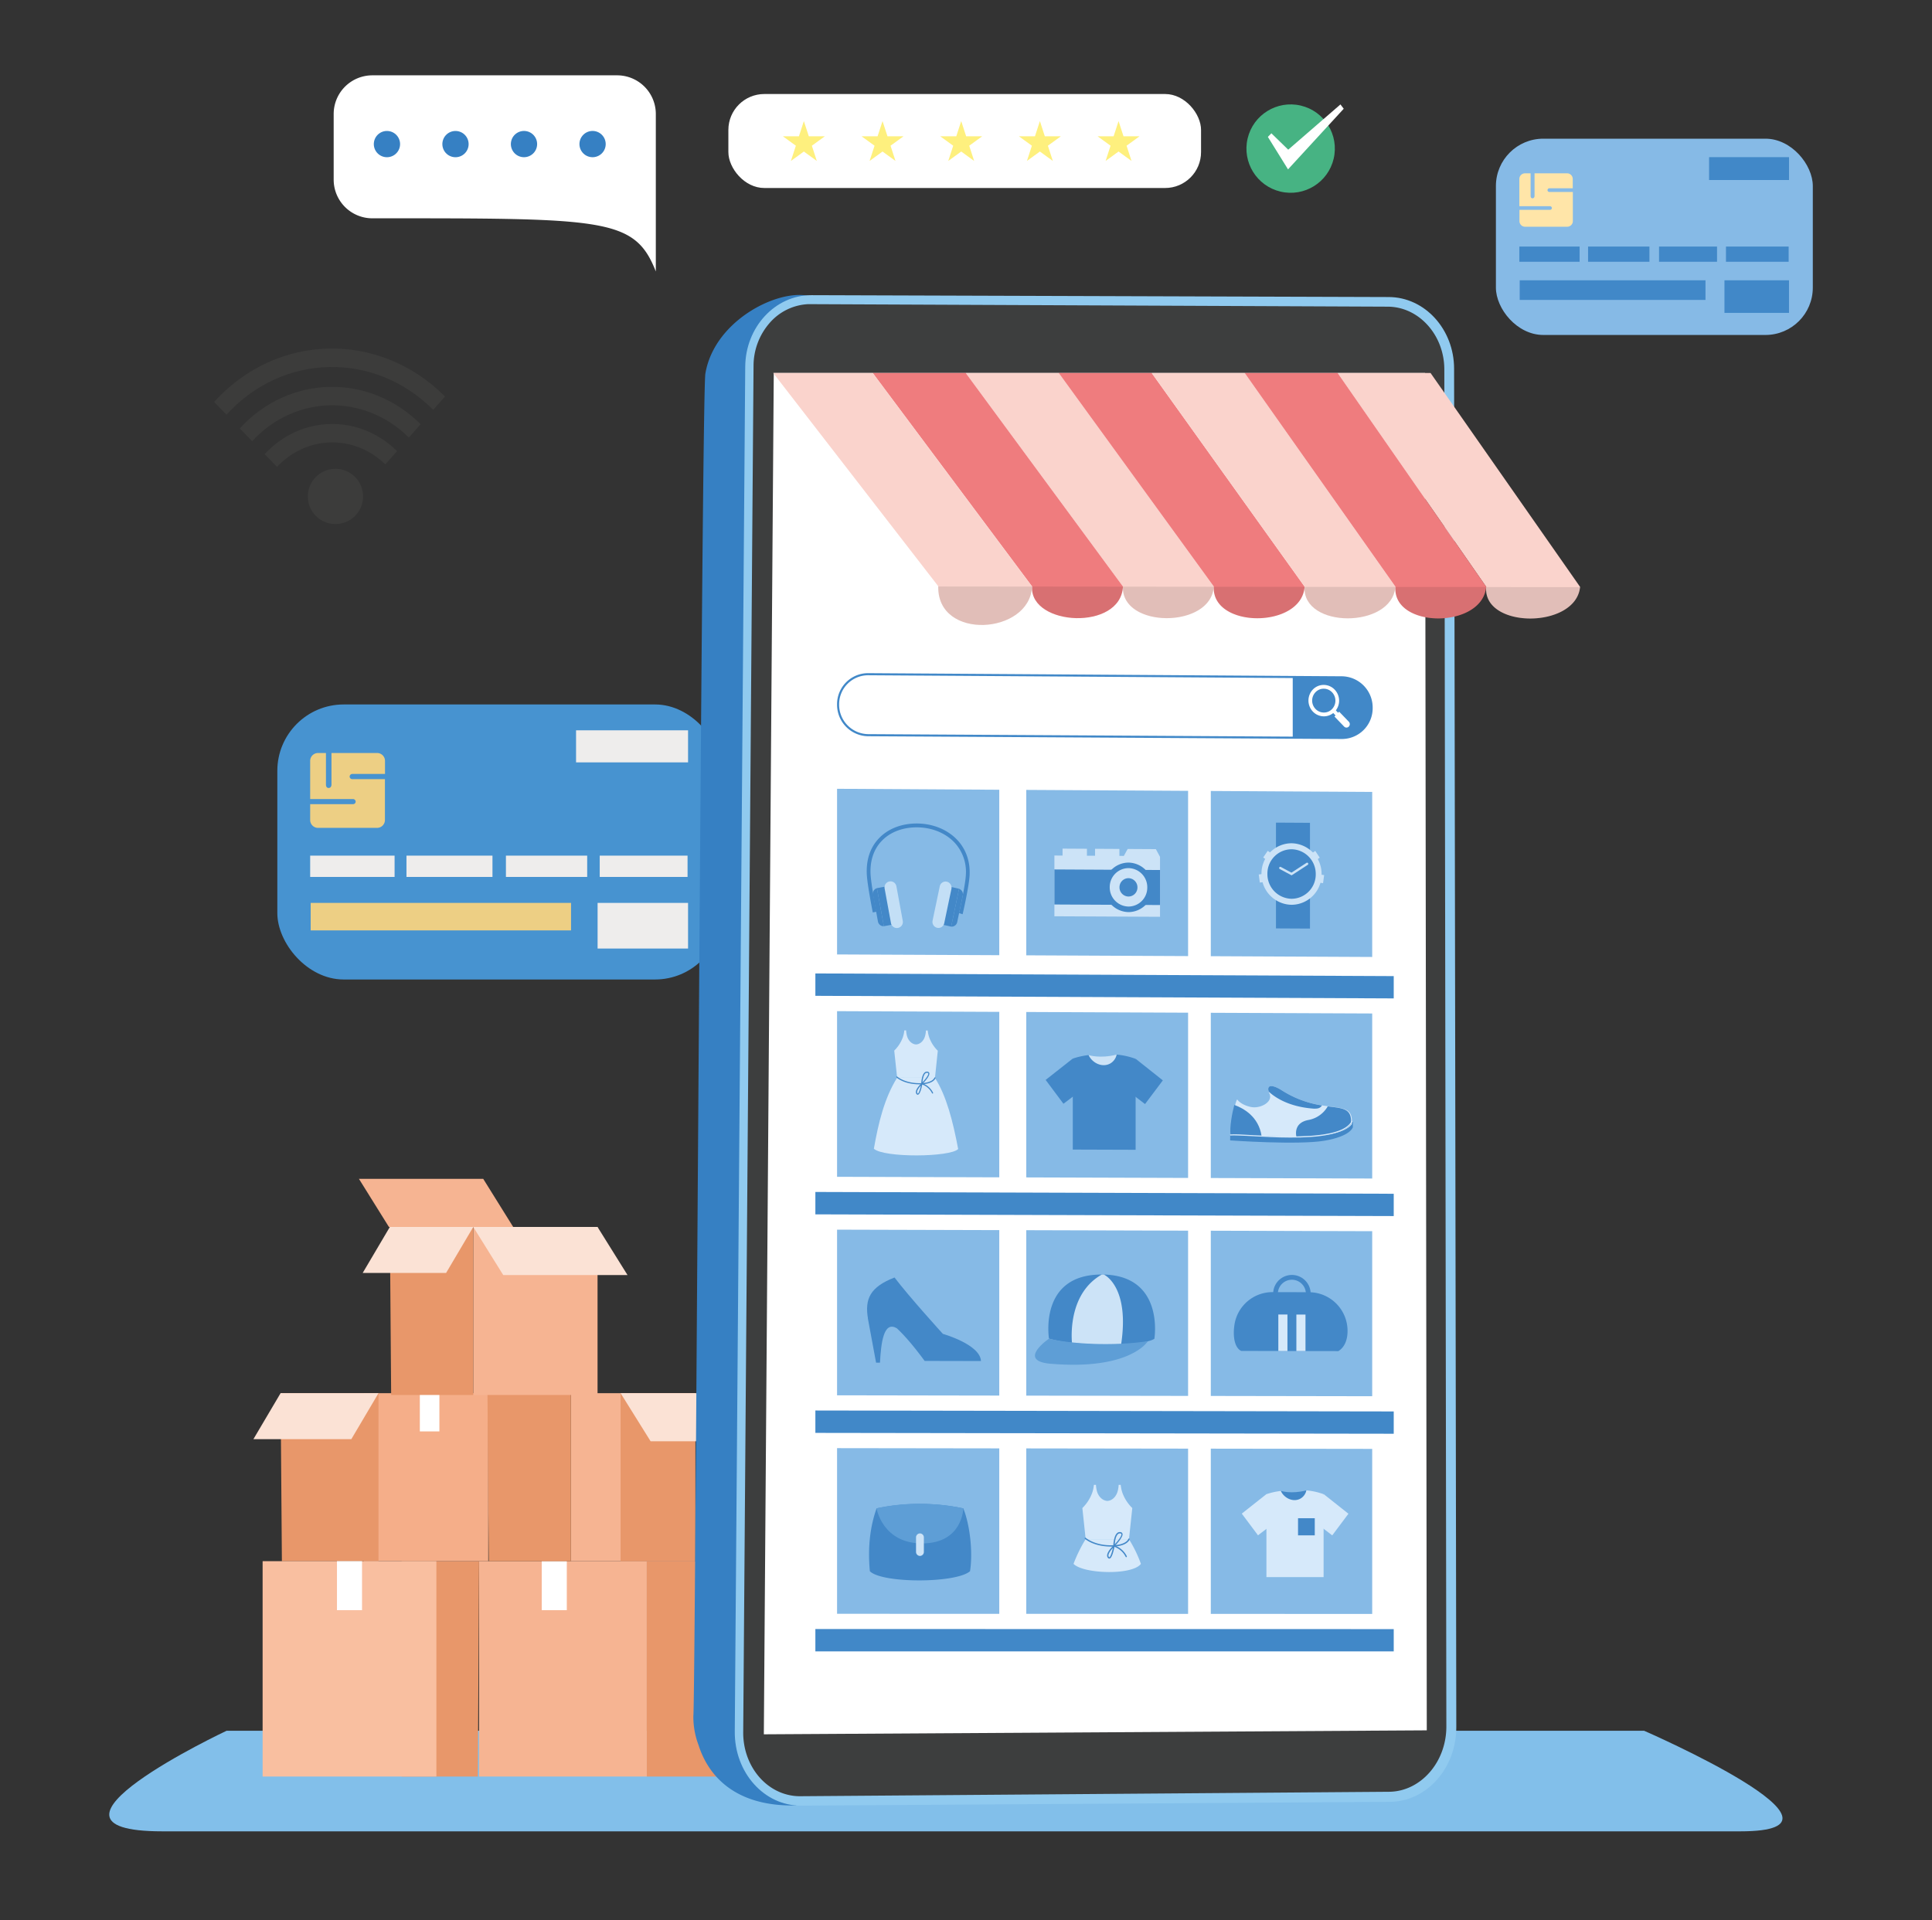 <svg xmlns="http://www.w3.org/2000/svg" viewBox="0 0 1199 1192"><rect x="0" y="0" width="1199" height="1192" fill="#333333" stroke="none"/><defs><style>.cls-1{isolation:isolate;}.cls-2{fill:#82bfea;}.cls-3{fill:#f6b492;}.cls-4{fill:#e8976a;}.cls-15,.cls-5{fill:#fff;}.cls-5{mix-blend-mode:soft-light;}.cls-6{fill:#f5ae89;}.cls-7{fill:#fbe2d5;}.cls-8{fill:#f9bfa0;}.cls-9{fill:#4793d0;}.cls-10{fill:#edcf84;}.cls-11{fill:#eeedec;}.cls-12{fill:#3680c3;}.cls-13{fill:#90caef;}.cls-14{fill:#3d3e3e;}.cls-16{fill:#fad3cc;}.cls-17{fill:#ef7c7e;}.cls-18{fill:#010101;opacity:0.1;mix-blend-mode:hard-light;}.cls-19{fill:#4188c8;}.cls-20{fill:#86bae6;}.cls-21{fill:#4388c8;}.cls-22{fill:#c3dff6;}.cls-23{fill:#cce3f7;}.cls-24{fill:#d6e9fa;}.cls-25{fill:#5e9ed6;}.cls-26{fill:#3c3c3b;}.cls-27{fill:#fef07e;}.cls-28{fill:#ffe5a8;}.cls-29{fill:#47b383;}</style></defs><g class="cls-1"><g id="Layer_1" data-name="Layer 1"><path class="cls-2" d="M1080.06,1136.77H100.81c-92.93,0,39.85-62.45,39.85-62.45H1020.3S1163.61,1136.77,1080.06,1136.77Z"/><rect class="cls-3" x="297.31" y="969.07" width="104.1" height="133.68"/><polygon class="cls-4" points="401.42 1102.75 401.42 969.07 462.55 969.07 461.59 1102.75 401.42 1102.75"/><rect class="cls-5" x="336.2" y="969.07" width="15.56" height="30.42" transform="translate(687.96 1968.56) rotate(180)"/><polygon class="cls-4" points="249.26 1102.75 249.26 969.07 297.31 969.07 296.56 1102.75 249.26 1102.75"/><rect class="cls-6" x="225.89" y="864.79" width="77.13" height="104.28"/><polygon class="cls-4" points="234.9 969.07 234.9 864.79 174.13 864.79 174.94 969.07 234.9 969.07"/><rect class="cls-5" x="260.55" y="864.79" width="12.14" height="23.73"/><rect class="cls-3" x="354.29" y="864.79" width="77.13" height="104.28"/><polygon class="cls-4" points="354.29 969.07 354.29 864.79 302.53 864.79 303.34 969.07 354.29 969.07"/><rect class="cls-3" x="293.71" y="761.62" width="77.13" height="104.28"/><polygon class="cls-4" points="293.71 865.9 293.71 761.62 241.94 761.62 242.75 865.9 293.71 865.9"/><polygon class="cls-7" points="389.45 791.48 312.32 791.48 293.71 761.62 370.83 761.62 389.45 791.48"/><polygon class="cls-3" points="318.5 761.62 241.37 761.62 222.76 731.75 299.89 731.75 318.5 761.62"/><polygon class="cls-7" points="225.08 790.17 276.84 790.17 293.71 761.62 241.94 761.62 225.08 790.17"/><polygon class="cls-7" points="157.26 893.34 218.03 893.34 234.9 864.79 174.13 864.79 157.26 893.34"/><rect class="cls-4" x="385.15" y="864.79" width="46.27" height="104.28"/><polygon class="cls-7" points="480.89 894.65 403.77 894.65 385.15 864.79 462.28 864.79 480.89 894.65"/><rect class="cls-8" x="162.98" y="969.07" width="107.84" height="133.68"/><rect class="cls-5" x="209.12" y="969.07" width="15.56" height="30.42" transform="translate(433.8 1968.56) rotate(180)"/><rect class="cls-9" x="172.11" y="437.28" width="275.6" height="170.72" rx="41.19"/><path class="cls-10" d="M218.69,480.41h20.24V472.3a4.89,4.89,0,0,0-4.89-4.89H205.71V487c0,1.17-.62,2.12-1.79,2.12h0c-1.17,0-1.63-1-1.63-2.12V467.41h-4.9a4.89,4.89,0,0,0-4.9,4.89V496h26.57a1.65,1.65,0,0,1,1.66,1.42,1.59,1.59,0,0,1-1.57,1.74H192.49V509a4.89,4.89,0,0,0,4.9,4.89H234a4.89,4.89,0,0,0,4.89-4.89V483.63H218.6a1.6,1.6,0,0,1-1.6-1.78A1.67,1.67,0,0,1,218.69,480.41Z"/><rect class="cls-11" x="370.87" y="560.46" width="56.14" height="28.33"/><rect class="cls-11" x="192.49" y="531.12" width="52.39" height="13.22"/><rect class="cls-11" x="252.26" y="531.12" width="53.37" height="13.22"/><rect class="cls-11" x="372.19" y="531.12" width="54.51" height="13.22"/><rect class="cls-11" x="313.98" y="531.12" width="50.43" height="13.22"/><rect class="cls-10" x="192.81" y="560.46" width="161.58" height="17.07"/><rect class="cls-11" x="357.5" y="453.33" width="69.51" height="19.9"/><path class="cls-12" d="M437.76,231.87c7.46-44.16,75.46-64.1,74.13-35.27l311.76,1.82c21.6.13,39.11,19.56,39.13,43.41l.64,819.94c0,24.72-17.79,44.93-39.8,45.12l-318.26,2.73c-2,4.14-5.67,7.92-11.5,11.07-36.5.78-54-17.25-60.4-37.62a49.21,49.21,0,0,1-3.16-17.89C431.57,1054.5,435.45,242.23,437.76,231.87Z"/><path class="cls-13" d="M497.27,1120.82l365.31-2.36c22.8-.14,41.24-20.9,41.2-46.33L902.41,228.9c0-24.52-18.19-44.45-40.55-44.52l-358.22-1.16c-22.53-.08-41,19.82-41.15,44.45L456,1074.8C455.81,1100.35,474.28,1121,497.27,1120.82Z"/><path class="cls-14" d="M492.22,1114.69a32.29,32.29,0,0,0,4.62.28l365.2-2.76c19.59-.15,35.6-18.34,35.57-40.54l-1.26-842.31c0-21.41-15.79-38.88-35-39l-358.19-1.56c-.56,0-1.13,0-1.69,0a33.86,33.86,0,0,0-23.73,11.55,40.52,40.52,0,0,0-10.09,26.81l-6.41,848C461.08,1095.33,474.36,1112.29,492.22,1114.69Z"/><polygon class="cls-15" points="480.2 231.51 474.04 1076.54 885.46 1074.08 884.41 231.51 480.2 231.51"/><path class="cls-16" d="M599.32,231.51,696.88,364a1,1,0,0,0,0,.17c-1,26,54.67,26.08,56.37.06,0-.06,0-.11,0-.17L657.05,231.51Z"/><path class="cls-17" d="M657.05,231.51l96.22,132.55a1,1,0,0,0,0,.17c-1.23,26,54.39,26.07,56.36.06a1,1,0,0,0,0-.17L714.75,231.51Z"/><path class="cls-17" d="M541.59,231.51,640.48,364v.17c0,.1,0,.2,0,.3-.86,24.21,54.93,27.16,56.42-.25,0-.05,0-.11,0-.17L599.32,231.51Z"/><path class="cls-16" d="M479.84,231.51,582.28,363.89v.17c-.65,33.75,56.53,29.76,58.17.36,0-.1,0-.2,0-.3V364L541.59,231.51Z"/><path class="cls-16" d="M887.79,231.51H830.13l92.18,132.72c0,.06,0,.12,0,.17-2,26,55.49,26.06,58.28.06a1,1,0,0,0,0-.17Z"/><path class="cls-16" d="M714.75,231.51l94.88,132.61v.17c-1.5,26,54.1,26.06,56.33.06,0-.06,0-.11,0-.17L772.45,231.51Z"/><path class="cls-17" d="M772.45,231.51,866,364.18a1,1,0,0,0,0,.17c-1.76,26,53.82,26.06,56.32,0a.88.88,0,0,0,0-.17L830.13,231.51Z"/><path class="cls-18" d="M696.87,364.17c-1.49,27.41-57.28,24.46-56.42.25-1.64,29.4-58.82,33.39-58.17-.36Z"/><path class="cls-18" d="M696.88,364.17l56.37.06C751.55,390.25,695.92,390.19,696.88,364.17Z"/><path class="cls-18" d="M753.26,364.23l56.36.06C807.65,390.3,752,390.25,753.26,364.23Z"/><path class="cls-18" d="M809.63,364.29l56.33.06C863.73,390.35,808.13,390.3,809.63,364.29Z"/><path class="cls-18" d="M866,364.35l56.32,0C919.79,390.41,864.21,390.35,866,364.35Z"/><path class="cls-18" d="M980.58,364.46c-2.79,26-60.3,26-58.28-.06Z"/><polygon class="cls-19" points="864.95 1025.08 506.02 1025.08 506.02 1011.19 864.95 1011.24 864.95 1025.08"/><polygon class="cls-19" points="864.95 889.97 506.02 889.44 506.02 875.54 864.95 876.13 864.95 889.97"/><polygon class="cls-19" points="864.95 754.85 506.02 753.79 506.02 739.89 864.95 741.01 864.95 754.85"/><polygon class="cls-19" points="864.95 619.74 506.02 618.14 506.02 604.25 864.95 605.9 864.95 619.74"/><path class="cls-19" d="M832.88,458.72,538.69,457a19.56,19.56,0,0,1-19.21-19.69,19.27,19.27,0,0,1,19.21-19.46l294.19,1.94a19.4,19.4,0,0,1,19,19.58A19.12,19.12,0,0,1,832.88,458.72ZM538.69,419.15a18,18,0,0,0-17.93,18.16,18.27,18.27,0,0,0,17.93,18.39l294.19,1.73a17.84,17.84,0,0,0,17.73-18.06,18.12,18.12,0,0,0-17.73-18.29Z"/><path class="cls-19" d="M832.88,420.43l-30.61-.2V457.9l30.61.18a18.47,18.47,0,0,0,18.36-18.71A18.75,18.75,0,0,0,832.88,420.43Z"/><path class="cls-15" d="M821.54,444.65a9.44,9.44,0,0,1-6.73-2.9,9.93,9.93,0,0,1,0-13.79,9.27,9.27,0,0,1,6.73-2.81,9.4,9.4,0,0,1,6.73,2.9h0a9.92,9.92,0,0,1,0,13.78A9.32,9.32,0,0,1,821.54,444.65Zm0-17.15a7,7,0,0,0-5.1,2.14,7.52,7.52,0,0,0,0,10.46,7.12,7.12,0,0,0,5.1,2.19,7,7,0,0,0,5.11-2.13,7.54,7.54,0,0,0,0-10.46A7.13,7.13,0,0,0,821.54,427.5Z"/><polygon class="cls-15" points="833.86 449.32 826.65 441.82 828.27 440.17 835.48 447.67 833.86 449.32"/><path class="cls-15" d="M837.08,451h0a2,2,0,0,1-2.92,0l-6-6.23,2.92-3,6,6.22A2.18,2.18,0,0,1,837.08,451Z"/><polygon class="cls-20" points="620.15 592.92 519.48 592.45 519.48 489.63 620.15 490.22 620.15 592.92"/><polygon class="cls-20" points="737.33 593.48 636.91 593 636.91 490.32 737.33 490.9 737.33 593.48"/><polygon class="cls-20" points="851.59 594.02 751.42 593.54 751.42 490.99 851.59 491.57 851.59 594.02"/><polygon class="cls-20" points="620.15 730.8 519.48 730.48 519.48 627.66 620.15 628.1 620.15 730.8"/><polygon class="cls-20" points="737.33 731.18 636.91 730.86 636.91 628.17 737.33 628.61 737.33 731.18"/><polygon class="cls-20" points="851.59 731.55 751.42 731.23 751.42 628.67 851.59 629.1 851.59 731.55"/><polygon class="cls-20" points="620.15 866.28 519.48 866.11 519.48 763.29 620.15 763.57 620.15 866.28"/><polygon class="cls-20" points="737.33 866.48 636.91 866.31 636.91 763.62 737.33 763.91 737.33 866.48"/><polygon class="cls-20" points="851.59 866.68 751.42 866.51 751.42 763.95 851.59 764.24 851.59 866.68"/><polygon class="cls-20" points="620.15 1001.76 519.48 1001.73 519.48 898.91 620.15 899.05 620.15 1001.76"/><polygon class="cls-20" points="737.33 1001.79 636.91 1001.76 636.91 899.07 737.33 899.21 737.33 1001.79"/><polygon class="cls-20" points="851.59 1001.82 751.42 1001.79 751.42 899.23 851.59 899.37 851.59 1001.82"/><path class="cls-21" d="M597.4,567.48l-2.24-.69c.05-.16,3.94-17.18,4.25-23.66a26.75,26.75,0,0,0-6.91-20c-5.59-6-14.1-9.52-23.36-9.57-9-.05-16.92,3-22.17,8.66-4.83,5.18-7.14,12.29-6.69,20.56.36,6.54,3.63,23,3.67,23.15l-2.3.46c-.13-.68-3.34-16.78-3.7-23.49-.49-8.94,2-16.66,7.32-22.33,5.69-6.11,14.17-9.45,23.87-9.4,9.89.06,19,3.82,25.06,10.32,5.34,5.76,7.95,13.27,7.54,21.74C601.42,550,597.6,566.79,597.4,567.48Z"/><path class="cls-21" d="M541.8,555.33,544.85,572a3.53,3.53,0,0,0,3.67,2.92l-4.3-23.62A3.54,3.54,0,0,0,541.8,555.33Z"/><path class="cls-21" d="M548.94,574.84l6.57-1.22L551.17,550l-6.58,1.23a2.22,2.22,0,0,0-.37.09l4.3,23.62A2,2,0,0,0,548.94,574.84Z"/><path class="cls-22" d="M557.26,576h0a3.72,3.72,0,0,1-4.32-3L549,551.54a3.76,3.76,0,0,1,3-4.4h0a3.73,3.73,0,0,1,4.31,3l3.93,21.38A3.75,3.75,0,0,1,557.26,576Z"/><path class="cls-21" d="M597.51,555.85l-3.46,16.52a3.49,3.49,0,0,1-3.74,2.79l4.88-23.45A3.59,3.59,0,0,1,597.51,555.85Z"/><path class="cls-21" d="M589.9,575.1l-6.54-1.46,4.93-23.5,6.53,1.46.37.11-4.88,23.45A2.9,2.9,0,0,1,589.9,575.1Z"/><path class="cls-22" d="M581.56,575.91h0A3.68,3.68,0,0,0,586,573l4.45-21.21a3.8,3.8,0,0,0-2.84-4.5h0a3.67,3.67,0,0,0-4.39,2.88l-4.45,21.22A3.8,3.8,0,0,0,581.56,575.91Z"/><polygon class="cls-23" points="699.83 526.98 697.46 531.29 654.36 531.05 654.36 568.76 719.91 569.08 719.91 531.86 717.32 527.08 699.83 526.98"/><polygon class="cls-23" points="694.7 533.17 679.59 533.09 679.59 526.87 694.7 526.96 694.7 533.17"/><polygon class="cls-23" points="674.55 533.06 659.42 532.98 659.42 526.76 674.55 526.85 674.55 533.06"/><polygon class="cls-21" points="719.91 561.78 654.36 561.45 654.36 539.69 719.91 540.04 719.91 561.78"/><path class="cls-21" d="M715.36,550.88a15.11,15.11,0,0,1-15,15.29,15.3,15.3,0,0,1-15-15.44,15.11,15.11,0,0,1,15-15.29A15.3,15.3,0,0,1,715.36,550.88Z"/><path class="cls-23" d="M712,550.87a11.71,11.71,0,0,1-11.65,11.85,11.87,11.87,0,0,1-11.65-12,11.71,11.71,0,0,1,11.65-11.85A11.85,11.85,0,0,1,712,550.87Z"/><path class="cls-21" d="M705.9,550.83a5.59,5.59,0,0,1-5.57,5.67,5.66,5.66,0,0,1-5.57-5.72,5.59,5.59,0,0,1,5.57-5.67A5.67,5.67,0,0,1,705.9,550.83Z"/><path class="cls-21" d="M608.8,844.84c-.51-10.35-23.65-16.86-23.65-16.86s-21.18-23.31-30-35c-15.08,5.88-18.67,13.17-16.43,25.86,7.35-6.24,19.88,5.23,35.12,25.92Z"/><path class="cls-21" d="M538.69,818.85l5,27h2.42c.68-12.14,2.19-25.89,10.22-21.49C556.36,813.51,538.69,813.47,538.69,818.85Z"/><path class="cls-24" d="M576.63,643.84a18.37,18.37,0,0,1-.88-4.19h-1.12a15,15,0,0,1-.51,3.36c-.79,3-3,5.18-5.63,5.31-2.63-.15-4.85-2.39-5.64-5.36a16.39,16.39,0,0,1-.51-3.36h-1.12a18.4,18.4,0,0,1-.88,4.18,22,22,0,0,1-5.38,8.36l1.8,16.85L568,669h1l11.24.05L582,652.24A22.23,22.23,0,0,1,576.63,643.84Z"/><path class="cls-24" d="M594.64,713.24c-5,5.12-46.1,5.49-52.32-.18,2.81-15.94,6.48-31.34,14.43-44.08l23.47.1C587.33,680.12,591.39,696,594.64,713.24Z"/><path class="cls-21" d="M570.53,673.07c-9.51,0-14-4.11-14.2-4.28a.37.37,0,0,1,0-.51.35.35,0,0,1,.49,0c.05,0,4.51,4.06,13.73,4.09h0c8.2,0,9.34-3.35,9.35-3.38a.33.33,0,0,1,.43-.23.35.35,0,0,1,.24.44c0,.16-1.22,3.92-10,3.89Z"/><path class="cls-21" d="M569.56,679.54a1,1,0,0,1-.76-.44c-1.72-2.15,2.57-6.2,3.06-6.65l.77-.71-.19,1c-.27,1.49-1.26,6.36-2.67,6.73A.66.66,0,0,1,569.56,679.54Zm2-5.75c-1.33,1.42-3.07,3.74-2.18,4.86.07.09.17.19.25.17C570.18,678.67,571,676.27,571.52,673.79Z"/><path class="cls-21" d="M571.72,673.58l0-.87c0-.22.14-5.25,2.07-6.94a2.16,2.16,0,0,1,1.78-.54,1.27,1.27,0,0,1,1.14.82c.6,1.85-3.56,6.09-4.4,6.92Zm3.56-7.66a1.45,1.45,0,0,0-1,.4c-1.24,1.07-1.65,4-1.78,5.47,1.76-1.86,3.89-4.54,3.57-5.51,0-.07-.08-.27-.57-.34Z"/><path class="cls-21" d="M578.75,678.81a.37.37,0,0,1-.32-.2,11,11,0,0,0-6.42-5.55.35.35,0,0,1-.25-.44.33.33,0,0,1,.42-.25,11.52,11.52,0,0,1,6.88,5.92.36.36,0,0,1-.16.48A.28.28,0,0,1,578.75,678.81Z"/><path class="cls-24" d="M696.52,926.5a21,21,0,0,1-1-4.8h-1.29a17.66,17.66,0,0,1-.58,3.86c-.9,3.39-3.44,6-6.45,6.11-3-.17-5.56-2.73-6.46-6.12a18.5,18.5,0,0,1-.58-3.86h-1.29a21,21,0,0,1-1,4.8,25.24,25.24,0,0,1-6.16,9.6l2.06,19.33h26.87l2.06-19.32A25.35,25.35,0,0,1,696.52,926.5Z"/><path class="cls-24" d="M708.05,970.74a79.48,79.48,0,0,0-7.42-15.31l-26.89,0a90.1,90.1,0,0,0-7.51,15.3C672.24,977,702.68,978,708.05,970.74Z"/><path class="cls-21" d="M689.52,960c-10.89,0-16-4.65-16.26-4.85a.42.42,0,0,1,0-.58.39.39,0,0,1,.56,0c.05,0,5.17,4.64,15.72,4.64h0c9.4,0,10.69-3.87,10.7-3.91a.4.4,0,0,1,.5-.27.42.42,0,0,1,.27.51c0,.18-1.4,4.5-11.47,4.49Z"/><path class="cls-21" d="M688.42,967.47a1.1,1.1,0,0,1-.87-.5c-2-2.46,2.93-7.12,3.5-7.64l.88-.81-.22,1.19c-.3,1.7-1.44,7.3-3.06,7.73A1.6,1.6,0,0,1,688.42,967.47Zm2.24-6.6c-1.52,1.63-3.52,4.3-2.49,5.58.08.1.19.22.28.19C689.12,966.47,690.05,963.71,690.66,960.87Z"/><path class="cls-21" d="M690.9,960.63l0-1c0-.24.16-6,2.38-8a2.49,2.49,0,0,1,2-.62,1.42,1.42,0,0,1,1.31.94c.68,2.11-4.08,7-5,7.95Zm4.07-8.8a1.67,1.67,0,0,0-1.15.46c-1.42,1.24-1.89,4.56-2,6.28,2-2.13,4.45-5.22,4.09-6.33,0-.08-.1-.31-.66-.39Z"/><path class="cls-21" d="M698.94,966.6a.41.41,0,0,1-.36-.23,12.54,12.54,0,0,0-7.36-6.34.41.41,0,0,1-.29-.5.4.4,0,0,1,.49-.29A13.19,13.19,0,0,1,699.3,966a.42.42,0,0,1-.19.55A.33.33,0,0,1,698.94,966.6Z"/><path class="cls-23" d="M675.55,654.92s7.07,2.38,17.41-.29c6.62,8.19-5,12.09-12.33,10.32S675.55,654.92,675.55,654.92Z"/><path class="cls-21" d="M693,654.63a8.37,8.37,0,0,1-3.84,5.43c-5,2.92-11.35-.21-13.57-5.14a47.31,47.31,0,0,0-9.82,2.19v56.47l39,.13V657.27A45.12,45.12,0,0,0,693,654.63Z"/><polygon class="cls-21" points="665.73 657.11 648.93 670.34 659.98 685.14 676.42 672.67 665.73 657.11"/><polygon class="cls-21" points="704.85 657.27 721.65 670.62 710.61 685.33 694.16 672.74 704.85 657.27"/><path class="cls-21" d="M764.22,704.52h-.78v3.36s42,3,58.5.2,17.65-8.41,17.65-8.41v-3.45H839Z"/><path class="cls-24" d="M838.93,697.85c-4.33,5.72-17.44,7.44-33.86,7.65-6.76.1-14.08-.06-21.58-.3-6.37-.22-12.88-.48-19.27-.68-.64-4.8,1-13.73,2.34-18.65a18.35,18.35,0,0,1,1.07-3.24l.24-.09c2.19,3,7.56,4.87,10.74,4.81,5.19-.1,11-3.73,9.37-8.11a11.62,11.62,0,0,1-.63-1.63c-1.34-4.36,2.32-4.38,7.79-1a64.64,64.64,0,0,0,25.29,9.54c1.45.23,2.81.42,4.11.58C834.31,688,839.81,688.08,838.93,697.85Z"/><path class="cls-21" d="M838.38,697.85c-4.33,5.72-17.44,7.44-33.86,7.65-.48-2.41-.89-8.75,7.56-10.3A17.45,17.45,0,0,0,824,686.76C833.77,688,839.26,688.07,838.38,697.85Z"/><path class="cls-21" d="M782.94,705.2c-6.37-.22-12.88-.48-19.27-.68-.64-4.8,1-13.73,2.34-18.65C771.46,687.81,781.12,692.93,782.94,705.2Z"/><path class="cls-21" d="M820.43,686.18c-1.24,2-3.16,2-5,2-16.6-1.16-25-7.77-28.08-10.59-1.34-4.36,2.32-4.38,7.79-1A64.64,64.64,0,0,0,820.43,686.18Z"/><path class="cls-24" d="M800.72,706.13c-8.52,0-17-.51-24-.9-6.13-.35-11-.62-12.94-.39l-.32,0-.08-.65.32,0c2-.24,6.9,0,13,.38,19.49,1.1,55.75,3.15,62-8.51l.15-.29.57.32-.16.29C835,704.41,817.88,706.19,800.72,706.13Z"/><polygon class="cls-21" points="812.97 576.4 791.87 576.29 791.87 510.63 812.97 510.75 812.97 576.4"/><path class="cls-23" d="M820.18,542.63a18.75,18.75,0,0,1-18.65,19,19,19,0,0,1-18.66-19.19,18.75,18.75,0,0,1,18.66-19A19,19,0,0,1,820.18,542.63Z"/><path class="cls-21" d="M816.55,542.61a15.1,15.1,0,0,1-15,15.29,15.29,15.29,0,0,1-15-15.45,15.09,15.09,0,0,1,15-15.29A15.29,15.29,0,0,1,816.55,542.61Z"/><polygon class="cls-23" points="786.32 533.99 783.93 532.26 786.77 528.13 789.16 529.87 786.32 533.99"/><rect class="cls-23" x="781.54" y="542.54" width="2.92" height="5.07" transform="translate(-64.56 107.08) rotate(-7.51)"/><polygon class="cls-23" points="816.61 534.05 819.03 532.38 816.24 528.18 813.83 529.86 816.61 534.05"/><polygon class="cls-23" points="818.2 547.79 821.1 548.21 821.75 543.19 818.86 542.78 818.2 547.79"/><path class="cls-23" d="M801.57,543.36l-7.33-3.91a.72.72,0,0,1-.3-1,.68.68,0,0,1,.94-.3l6.61,3.52,9.32-6.06a.7.7,0,0,1,1,.22.73.73,0,0,1-.22,1Z"/><path class="cls-21" d="M651,830.91a79.11,79.11,0,0,0,14.23,2.6,214.56,214.56,0,0,0,30.51,1c9.62-.38,17.64-1.51,20.67-3.48,0,0,6.41-38.92-31.41-39.88l-1.29,0C644.46,791.05,651,830.91,651,830.91Z"/><path class="cls-23" d="M665.26,833.51a214.56,214.56,0,0,0,30.51,1c5.34-35.35-9.92-43-10.74-43.36l0,0h-1.26C663.81,802.48,664.79,827.87,665.26,833.51Z"/><path class="cls-25" d="M712.35,832.53s-10.7,18.16-60.35,14c-21.26-1.8-1-15.57-1-15.57C664.41,834.21,690.18,835.77,712.35,832.53Z"/><path class="cls-21" d="M789.61,802.06l22.88.06a24,24,0,0,1,23.8,24.07c0,5.31-1.69,10-5.69,12.49l-60.31-.12c-3.81-1.82-5.28-8.14-4.27-15.7A23.86,23.86,0,0,1,789.61,802.06Z"/><path class="cls-21" d="M793.07,802.69l0-.21a8.69,8.69,0,0,1,17.34,0l0,.21h2.95l0-.46a11.63,11.63,0,0,0-23.2-.06l0,.46Z"/><polygon class="cls-24" points="798.99 838.62 793.33 838.61 793.33 815.96 798.99 815.97 798.99 838.62"/><polygon class="cls-24" points="810.19 838.64 804.53 838.63 804.53 815.99 810.19 816 810.19 838.64"/><path class="cls-21" d="M602,975.31c-8.83,7.6-54.66,7.58-62.16,0-1.38-14.63.11-27.57,4.16-39a132.31,132.31,0,0,1,53.84,0C602,946.73,603.84,963.65,602,975.31Z"/><path class="cls-25" d="M544,936.25s3.56,21.93,28.51,21.79,25.33-21.74,25.33-21.74S572.26,929.88,544,936.25Z"/><path class="cls-23" d="M570.92,965.81h0a2.47,2.47,0,0,1-2.43-2.49v-9a2.45,2.45,0,0,1,2.43-2.48h0a2.46,2.46,0,0,1,2.43,2.48v9A2.46,2.46,0,0,1,570.92,965.81Z"/><path class="cls-21" d="M794.89,925.44s6.42,2.14,15.84-.31c6,7.44-4.6,11-11.23,9.43S794.89,925.44,794.89,925.44Z"/><path class="cls-24" d="M810.73,925.13a7.67,7.67,0,0,1-3.5,5c-4.51,2.68-10.33-.16-12.34-4.64a42.63,42.63,0,0,0-8.95,2v51.46h35.49V927.49A41.31,41.31,0,0,0,810.73,925.13Z"/><polygon class="cls-24" points="785.94 927.46 770.65 939.55 780.71 953.01 795.68 941.61 785.94 927.46"/><polygon class="cls-24" points="821.54 927.49 836.84 939.62 826.79 953.05 811.82 941.62 821.54 927.49"/><rect class="cls-21" x="805.56" y="942.41" width="10.39" height="10.63"/><circle class="cls-26" cx="208.18" cy="308.15" r="17.15"/><path class="cls-26" d="M268.87,254.4l7.28-8.28c-40.82-41-104.45-39.47-143.27,3.38l7.67,7.92C175.36,219.14,232.28,217.79,268.87,254.4Z"/><path class="cls-26" d="M253.75,271.61l7.28-8.29c-32-31.91-81.73-30.74-112.22,2.62l7.68,7.92C183,245.07,226,244.06,253.75,271.61Z"/><path class="cls-26" d="M239.12,288.27,246.4,280c-23.52-23.14-59.74-22.3-82.15,1.89l7.67,7.92C190.32,270.16,219.83,269.48,239.12,288.27Z"/><rect class="cls-15" x="452.03" y="58.36" width="293.34" height="58.34" rx="22.3"/><polygon class="cls-27" points="498.88 75.17 501.95 84.61 511.88 84.61 503.84 90.45 506.91 99.9 498.88 94.06 490.84 99.9 493.91 90.45 485.88 84.61 495.81 84.61 498.88 75.17"/><polygon class="cls-27" points="547.7 75.17 550.77 84.61 560.7 84.61 552.67 90.45 555.74 99.9 547.7 94.06 539.67 99.9 542.74 90.45 534.7 84.61 544.63 84.61 547.7 75.17"/><polygon class="cls-27" points="596.53 75.17 599.6 84.61 609.53 84.61 601.5 90.45 604.56 99.9 596.53 94.06 588.49 99.9 591.56 90.45 583.53 84.61 593.46 84.61 596.53 75.17"/><polygon class="cls-27" points="645.36 75.17 648.42 84.61 658.36 84.61 650.32 90.45 653.39 99.9 645.36 94.06 637.32 99.9 640.39 90.45 632.35 84.61 642.29 84.61 645.36 75.17"/><polygon class="cls-27" points="694.18 75.17 697.25 84.61 707.18 84.61 699.15 90.45 702.22 99.9 694.18 94.06 686.14 99.9 689.21 90.45 681.18 84.61 691.11 84.61 694.18 75.17"/><rect class="cls-20" x="928.36" y="86.09" width="196.67" height="121.83" rx="29.39"/><path class="cls-28" d="M961.6,116.87h14.45v-5.79a3.49,3.49,0,0,0-3.49-3.49H952.34v14c0,.84-.44,1.51-1.28,1.51h0c-.83,0-1.16-.67-1.16-1.51v-14h-3.5a3.49,3.49,0,0,0-3.49,3.49V128h19a1.18,1.18,0,0,1,1.18,1,1.13,1.13,0,0,1-1.12,1.25h-19v7a3.49,3.49,0,0,0,3.49,3.49h26.16a3.5,3.5,0,0,0,3.49-3.49V119.17H961.54a1.16,1.16,0,0,1-1.15-1.27A1.19,1.19,0,0,1,961.6,116.87Z"/><rect class="cls-19" x="1070.2" y="173.99" width="40.06" height="20.22"/><rect class="cls-19" x="942.91" y="153.05" width="37.39" height="9.43"/><rect class="cls-19" x="985.56" y="153.05" width="38.08" height="9.43"/><rect class="cls-19" x="1071.14" y="153.05" width="38.9" height="9.43"/><rect class="cls-19" x="1029.6" y="153.05" width="35.99" height="9.43"/><rect class="cls-19" x="943.13" y="173.99" width="115.3" height="12.18"/><rect class="cls-19" x="1060.66" y="97.55" width="49.61" height="14.2"/><path class="cls-15" d="M407,168.51c-13.13-33.51-31.86-33-175.92-33a24,24,0,0,1-24-24V70.76a24,24,0,0,1,24-24H383a24,24,0,0,1,24,24Z"/><circle class="cls-12" cx="240.13" cy="89.44" r="8.15" transform="translate(110.9 310.71) rotate(-80.14)"/><circle class="cls-12" cx="282.67" cy="89.44" r="8.15" transform="translate(104.84 326.67) rotate(-70.7)"/><circle class="cls-12" cx="325.21" cy="89.44" r="8.15" transform="translate(163.44 385.4) rotate(-76.72)"/><circle class="cls-12" cx="367.75" cy="89.44" r="8.15" transform="translate(44.47 286.23) rotate(-45)"/><circle class="cls-29" cx="801.01" cy="92.25" r="27.43" transform="translate(527.19 850.64) rotate(-76.72)"/><polygon class="cls-15" points="799.35 105.13 786.84 84.98 789.02 82.75 799.47 92.91 831.88 64.82 833.92 67.5 799.35 105.13"/></g></g></svg>